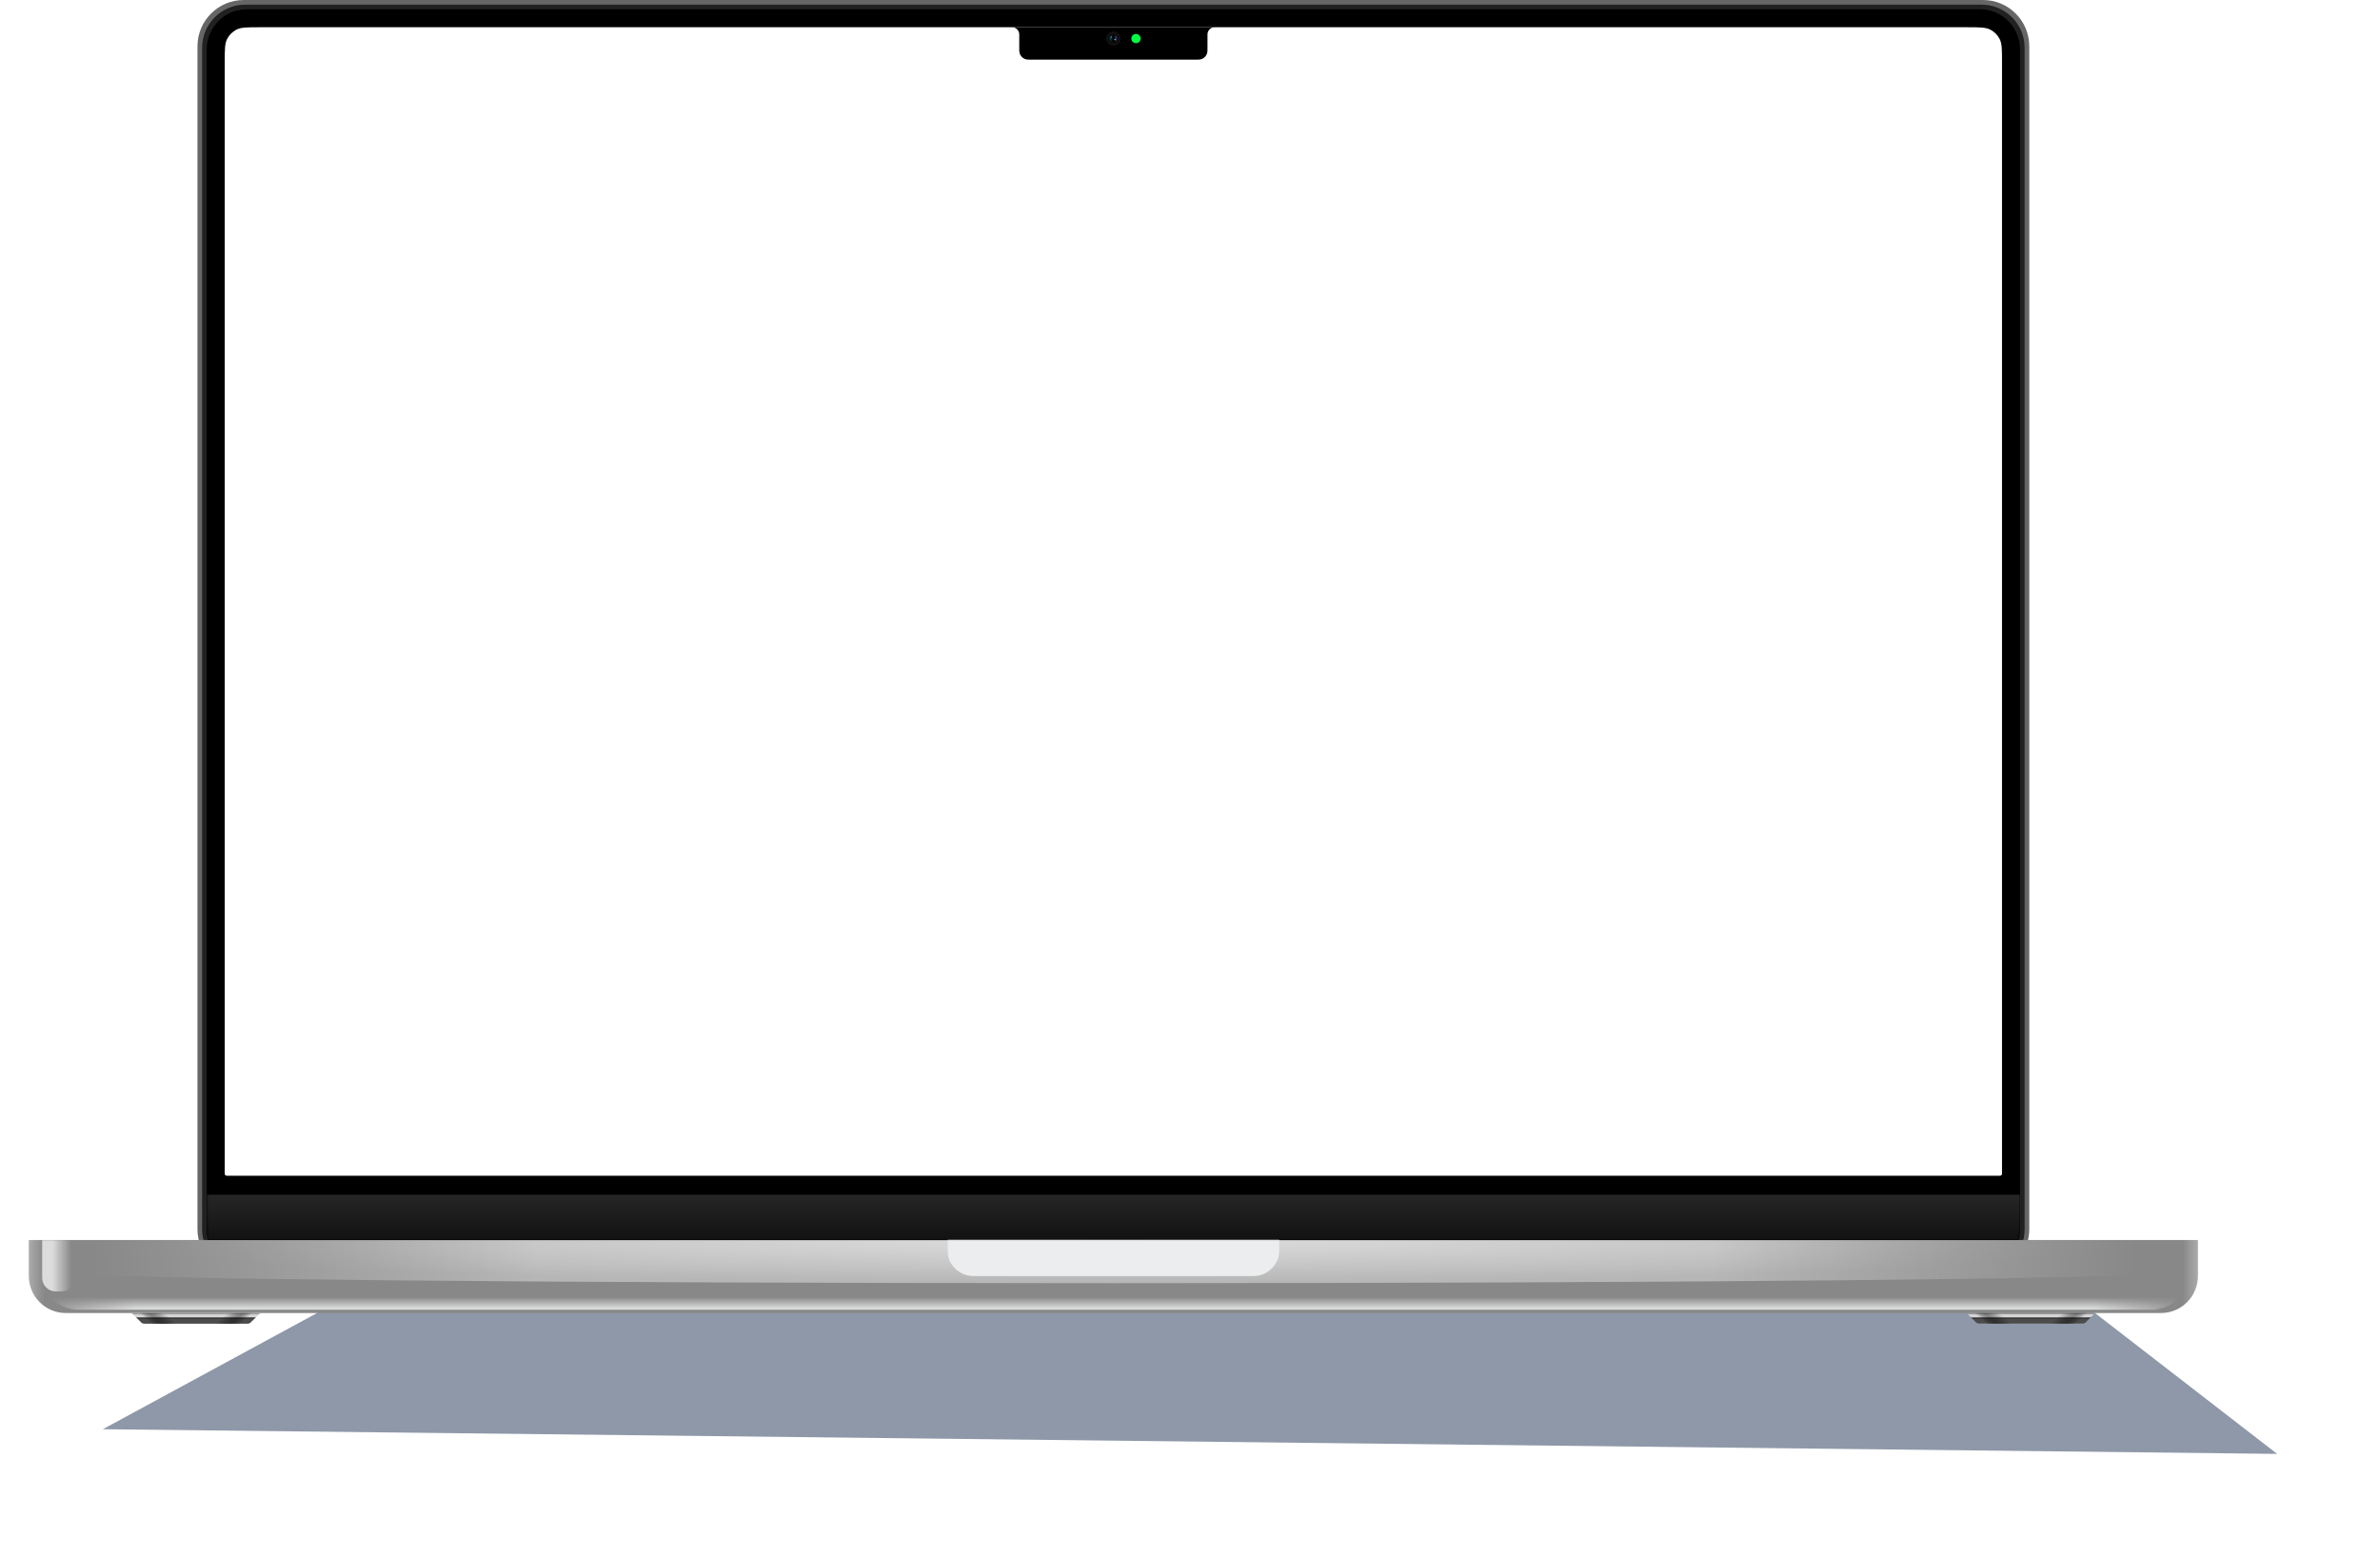 <svg width="1157" height="757" viewBox="0 0 1157 757" fill="none" xmlns="http://www.w3.org/2000/svg">
<g filter="url(#filter0_f_1_661)">
<path d="M179 625H1001L1107 707L50 695L179 625Z" fill="#8E98A8"/>
</g>
<g filter="url(#filter1_d_1_661)">
<path d="M964 0H118.5C106.074 0 96 10.074 96 22.5V597.75C96 610.176 106.074 620.25 118.5 620.25H964C976.426 620.25 986.5 610.176 986.5 597.75V22.5C986.5 10.074 976.426 0 964 0Z" fill="#666666"/>
</g>
<g filter="url(#filter2_d_1_661)">
<path d="M963.25 2.25H119.25C107.652 2.25 98.25 11.652 98.25 23.25V597.75C98.25 609.348 107.652 618.75 119.25 618.75H963.25C974.848 618.75 984.25 609.348 984.25 597.75V23.25C984.25 11.652 974.848 2.25 963.25 2.25Z" fill="#212121"/>
</g>
<path d="M962.5 4.5H120C109.23 4.5 100.5 13.23 100.5 24V598C100.5 608.77 109.23 617.5 120 617.5H962.5C973.27 617.5 982 608.77 982 598V24C982 13.23 973.27 4.5 962.5 4.5Z" fill="black"/>
<path d="M109.25 30.155C109.25 24.175 109.25 21.186 110.432 18.91C111.428 16.992 112.992 15.428 114.91 14.432C117.186 13.25 120.175 13.25 126.155 13.25H956.34C962.32 13.25 965.31 13.25 967.59 14.432C969.51 15.428 971.07 16.992 972.07 18.91C973.25 21.186 973.25 24.175 973.25 30.155V570.14C973.25 570.709 973.25 570.994 973.14 571.211C973.04 571.394 972.89 571.543 972.71 571.637C972.49 571.75 972.21 571.75 971.64 571.75H110.86C110.291 571.75 110.006 571.75 109.789 571.637C109.606 571.543 109.457 571.394 109.363 571.211C109.25 570.994 109.25 570.709 109.25 570.14V30.155Z" fill="white"/>
<mask id="mask0_1_661" style="mask-type:alpha" maskUnits="userSpaceOnUse" x="100" y="580" width="882" height="38">
<path d="M100.5 580.75H982V586.105C982 597.21 982 602.763 979.8 606.989C977.95 610.551 975.05 613.454 971.49 615.305C967.26 617.5 961.71 617.5 950.6 617.5H131.895C120.79 617.5 115.237 617.5 111.011 615.305C107.449 613.454 104.546 610.551 102.695 606.989C100.5 602.763 100.5 597.21 100.5 586.105V580.75Z" fill="black"/>
</mask>
<g mask="url(#mask0_1_661)">
<path d="M981.5 580.75H101C100.724 580.75 100.5 580.974 100.5 581.25V602.125C100.5 602.401 100.724 602.625 101 602.625H981.5C981.776 602.625 982 602.401 982 602.125V581.25C982 580.974 981.776 580.75 981.5 580.75Z" fill="url(#paint0_linear_1_661)"/>
</g>
<path fill-rule="evenodd" clip-rule="evenodd" d="M492 13.25C493.933 13.25 495.5 14.817 495.5 16.75V23.299C495.5 24.522 495.5 25.133 495.621 25.638C496.006 27.242 497.258 28.494 498.862 28.879C499.367 29 499.978 29 501.202 29H581.298C582.522 29 583.133 29 583.638 28.879C585.242 28.494 586.494 27.242 586.879 25.638C587 25.133 587 24.522 587 23.299V16.75C587 14.817 588.567 13.25 590.5 13.25H587H495.5H492Z" fill="black"/>
<path d="M541.25 22.25C543.183 22.25 544.75 20.683 544.75 18.75C544.75 16.817 543.183 15.25 541.25 15.25C539.317 15.25 537.75 16.817 537.75 18.75C537.75 20.683 539.317 22.25 541.25 22.25Z" fill="#101010"/>
<path d="M541.25 21.25C542.631 21.25 543.75 20.131 543.75 18.75C543.75 17.369 542.631 16.25 541.25 16.25C539.869 16.25 538.75 17.369 538.75 18.75C538.75 20.131 539.869 21.25 541.25 21.25Z" fill="#0C0C0C"/>
<g filter="url(#filter3_ddd_1_661)">
<path d="M541.25 20.5C542.216 20.5 543 19.716 543 18.75C543 17.784 542.216 17 541.25 17C540.284 17 539.5 17.784 539.5 18.75C539.5 19.716 540.284 20.5 541.25 20.5Z" fill="url(#paint1_linear_1_661)"/>
</g>
<mask id="mask1_1_661" style="mask-type:alpha" maskUnits="userSpaceOnUse" x="539" y="17" width="4" height="4">
<path d="M541.25 20.5C542.216 20.5 543 19.716 543 18.75C543 17.784 542.216 17 541.25 17C540.284 17 539.5 17.784 539.5 18.75C539.5 19.716 540.284 20.5 541.25 20.5Z" fill="#FF0000"/>
</mask>
<g mask="url(#mask1_1_661)">
<g filter="url(#filter4_dddf_1_661)">
<path d="M540.441 17.566C540.311 17.436 540.101 17.418 539.974 17.552C539.68 17.865 539.5 18.287 539.5 18.75C539.5 19.416 539.872 19.996 540.42 20.291C540.16 20.021 540 19.654 540 19.25C540 18.856 540.152 18.498 540.4 18.23C540.571 18.046 540.619 17.744 540.441 17.566Z" fill="url(#paint2_linear_1_661)"/>
</g>
<g filter="url(#filter5_dddf_1_661)">
<path d="M542.059 19.934C542.189 20.064 542.399 20.082 542.526 19.948C542.82 19.635 543 19.213 543 18.75C543 18.084 542.628 17.504 542.08 17.209C542.34 17.479 542.5 17.846 542.5 18.25C542.5 18.644 542.348 19.002 542.1 19.27C541.929 19.454 541.881 19.756 542.059 19.934Z" fill="#2C223A"/>
</g>
<g filter="url(#filter6_dddf_1_661)">
<path d="M541.803 17.396C541.92 17.309 542.081 17.307 542.192 17.402C542.555 17.712 542.875 18.132 542.875 18.625C542.875 19.291 542.5 19.875 541.757 20.077C541.757 19.875 541.879 19.529 541.879 19.125C541.879 18.753 541.868 18.376 541.733 18.088C541.629 17.866 541.606 17.541 541.803 17.396Z" fill="url(#paint3_linear_1_661)"/>
</g>
</g>
<g filter="url(#filter7_f_1_661)">
<path d="M540.25 18.25C540.388 18.25 540.5 18.138 540.5 18C540.5 17.862 540.388 17.75 540.25 17.75C540.112 17.75 540 17.862 540 18C540 18.138 540.112 18.25 540.25 18.25Z" fill="url(#paint4_linear_1_661)"/>
</g>
<path d="M542 18.75C541.724 18.75 541.5 18.974 541.5 19.25C541.5 19.526 541.724 19.75 542 19.75C542.276 19.75 542.5 19.526 542.5 19.25C542.5 18.974 542.276 18.75 542 18.75Z" fill="url(#paint5_radial_1_661)"/>
<g filter="url(#filter8_d_1_661)">
<path d="M552.25 21C553.493 21 554.5 19.993 554.5 18.75C554.5 17.507 553.493 16.5 552.25 16.5C551.007 16.5 550 17.507 550 18.75C550 19.993 551.007 21 552.25 21Z" fill="#00FF44"/>
</g>
<path d="M14 603H1068.5V620.5C1068.5 630.441 1060.44 638.5 1050.5 638.5H32C22.059 638.5 14 630.441 14 620.5V603Z" fill="url(#paint6_linear_1_661)"/>
<mask id="mask2_1_661" style="mask-type:alpha" maskUnits="userSpaceOnUse" x="20" y="603" width="1044" height="34">
<path d="M20 603H1064V619.018C1064 628.949 1055.95 637 1046.02 637H37.982C28.051 637 20 628.949 20 619.018V603Z" fill="url(#paint7_linear_1_661)" fill-opacity="0.8"/>
</mask>
<g mask="url(#mask2_1_661)">
<g filter="url(#filter9_f_1_661)">
<path d="M20 603H1064V619.018C1064 628.949 1055.95 637 1046.02 637H37.982C28.051 637 20 628.949 20 619.018V603Z" fill="url(#paint8_linear_1_661)"/>
</g>
</g>
<mask id="mask3_1_661" style="mask-type:alpha" maskUnits="userSpaceOnUse" x="18" y="603" width="21" height="30">
<path d="M18 603H39V633H18V603Z" fill="#C4C4C4"/>
</mask>
<g mask="url(#mask3_1_661)">
<g filter="url(#filter10_f_1_661)">
<path d="M36.5 598H20.5V621.421C20.5 625.055 23.445 628 27.079 628H29.921C33.555 628 36.5 625.055 36.5 621.421V598Z" fill="url(#paint9_linear_1_661)" fill-opacity="0.7"/>
</g>
</g>
<mask id="mask4_1_661" style="mask-type:alpha" maskUnits="userSpaceOnUse" x="19" y="603" width="1045" height="35">
<path opacity="0.8" d="M19.25 603H1063.25V619.518C1063.25 629.449 1055.2 637.5 1045.27 637.5H37.232C27.301 637.5 19.25 629.449 19.25 619.518V603Z" fill="url(#paint10_radial_1_661)"/>
</mask>
<g mask="url(#mask4_1_661)">
<g opacity="0.9" filter="url(#filter11_f_1_661)">
<path d="M1039.25 619.233C1039.25 621.863 816.288 623.996 541.25 623.996C266.212 623.996 43.25 621.863 43.25 619.233C43.25 617.189 43.25 603 43.25 603H1039.25C1039.25 603 1039.25 616.602 1039.25 619.233Z" fill="url(#paint11_linear_1_661)"/>
</g>
</g>
<mask id="mask5_1_661" style="mask-type:alpha" maskUnits="userSpaceOnUse" x="460" y="603" width="162" height="19">
<path d="M622 603H460.5V621.5H622V603Z" fill="#C4C4C4"/>
</mask>
<g mask="url(#mask5_1_661)">
<g filter="url(#filter12_dd_1_661)">
<path d="M609.281 579.25H473.219C466.194 579.25 460.5 584.944 460.5 591.969V602.531C460.5 609.556 466.194 615.25 473.219 615.25H609.281C616.306 615.25 622 609.556 622 602.531V591.969C622 584.944 616.306 579.25 609.281 579.25Z" fill="#ECEDEF"/>
</g>
</g>
<g filter="url(#filter13_dd_1_661)">
<path d="M956.09 638.586C956.05 638.554 956.08 638.5 956.12 638.5H1018.38C1018.42 638.5 1018.45 638.554 1018.41 638.586L1013.77 643.173C1013.39 643.543 1012.89 643.75 1012.36 643.75H962.14C961.61 643.75 961.11 643.543 960.73 643.173L956.09 638.586Z" fill="url(#paint12_linear_1_661)"/>
</g>
<path d="M959.5 638.5H972.83L977.5 643.75H965.5L959.5 638.5Z" fill="url(#paint13_linear_1_661)" fill-opacity="0.4"/>
<path d="M1015 638.5H1001.67L997 643.75H1009L1015 638.5Z" fill="url(#paint14_linear_1_661)" fill-opacity="0.4"/>
<g filter="url(#filter14_dd_1_661)">
<path d="M64.087 638.586C64.055 638.554 64.077 638.5 64.122 638.5H126.378C126.423 638.5 126.445 638.554 126.413 638.586L121.765 643.173C121.391 643.543 120.886 643.75 120.36 643.75H70.14C69.614 643.75 69.109 643.543 68.735 643.173L64.087 638.586Z" fill="url(#paint15_linear_1_661)"/>
</g>
<path d="M67.5 638.5H80.833L85.5 643.75H73.5L67.5 638.5Z" fill="url(#paint16_linear_1_661)" fill-opacity="0.4"/>
<path d="M123 638.5H109.667L105 643.75H117L123 638.5Z" fill="url(#paint17_linear_1_661)" fill-opacity="0.4"/>
<defs>
<filter id="filter0_f_1_661" x="0" y="575" width="1157" height="182" filterUnits="userSpaceOnUse" color-interpolation-filters="sRGB">
<feFlood flood-opacity="0" result="BackgroundImageFix"/>
<feBlend mode="normal" in="SourceGraphic" in2="BackgroundImageFix" result="shape"/>
<feGaussianBlur stdDeviation="25" result="effect1_foregroundBlur_1_661"/>
</filter>
<filter id="filter1_d_1_661" x="90.737" y="-5.263" width="901.026" height="630.776" filterUnits="userSpaceOnUse" color-interpolation-filters="sRGB">
<feFlood flood-opacity="0" result="BackgroundImageFix"/>
<feColorMatrix in="SourceAlpha" type="matrix" values="0 0 0 0 0 0 0 0 0 0 0 0 0 0 0 0 0 0 127 0" result="hardAlpha"/>
<feOffset/>
<feGaussianBlur stdDeviation="2.631"/>
<feComposite in2="hardAlpha" operator="out"/>
<feColorMatrix type="matrix" values="0 0 0 0 1 0 0 0 0 1 0 0 0 0 1 0 0 0 1 0"/>
<feBlend mode="normal" in2="BackgroundImageFix" result="effect1_dropShadow_1_661"/>
<feBlend mode="normal" in="SourceGraphic" in2="effect1_dropShadow_1_661" result="shape"/>
</filter>
<filter id="filter2_d_1_661" x="94.75" y="-1.25" width="893" height="623.5" filterUnits="userSpaceOnUse" color-interpolation-filters="sRGB">
<feFlood flood-opacity="0" result="BackgroundImageFix"/>
<feColorMatrix in="SourceAlpha" type="matrix" values="0 0 0 0 0 0 0 0 0 0 0 0 0 0 0 0 0 0 127 0" result="hardAlpha"/>
<feOffset/>
<feGaussianBlur stdDeviation="1.75"/>
<feComposite in2="hardAlpha" operator="out"/>
<feColorMatrix type="matrix" values="0 0 0 0 0 0 0 0 0 0 0 0 0 0 0 0 0 0 1 0"/>
<feBlend mode="normal" in2="BackgroundImageFix" result="effect1_dropShadow_1_661"/>
<feBlend mode="normal" in="SourceGraphic" in2="effect1_dropShadow_1_661" result="shape"/>
</filter>
<filter id="filter3_ddd_1_661" x="539.414" y="16.942" width="3.701" height="3.615" filterUnits="userSpaceOnUse" color-interpolation-filters="sRGB">
<feFlood flood-opacity="0" result="BackgroundImageFix"/>
<feColorMatrix in="SourceAlpha" type="matrix" values="0 0 0 0 0 0 0 0 0 0 0 0 0 0 0 0 0 0 127 0" result="hardAlpha"/>
<feOffset/>
<feGaussianBlur stdDeviation="0.014"/>
<feComposite in2="hardAlpha" operator="out"/>
<feColorMatrix type="matrix" values="0 0 0 0 1 0 0 0 0 1 0 0 0 0 1 0 0 0 1 0"/>
<feBlend mode="normal" in2="BackgroundImageFix" result="effect1_dropShadow_1_661"/>
<feColorMatrix in="SourceAlpha" type="matrix" values="0 0 0 0 0 0 0 0 0 0 0 0 0 0 0 0 0 0 127 0" result="hardAlpha"/>
<feOffset dx="0.058"/>
<feGaussianBlur stdDeviation="0.029"/>
<feComposite in2="hardAlpha" operator="out"/>
<feColorMatrix type="matrix" values="0 0 0 0 1 0 0 0 0 1 0 0 0 0 1 0 0 0 0.3 0"/>
<feBlend mode="normal" in2="effect1_dropShadow_1_661" result="effect2_dropShadow_1_661"/>
<feColorMatrix in="SourceAlpha" type="matrix" values="0 0 0 0 0 0 0 0 0 0 0 0 0 0 0 0 0 0 127 0" result="hardAlpha"/>
<feOffset dx="-0.029"/>
<feGaussianBlur stdDeviation="0.029"/>
<feComposite in2="hardAlpha" operator="out"/>
<feColorMatrix type="matrix" values="0 0 0 0 1 0 0 0 0 1 0 0 0 0 1 0 0 0 0.3 0"/>
<feBlend mode="normal" in2="effect2_dropShadow_1_661" result="effect3_dropShadow_1_661"/>
<feBlend mode="normal" in="SourceGraphic" in2="effect3_dropShadow_1_661" result="shape"/>
</filter>
<filter id="filter4_dddf_1_661" x="539.249" y="17.209" width="1.555" height="3.333" filterUnits="userSpaceOnUse" color-interpolation-filters="sRGB">
<feFlood flood-opacity="0" result="BackgroundImageFix"/>
<feColorMatrix in="SourceAlpha" type="matrix" values="0 0 0 0 0 0 0 0 0 0 0 0 0 0 0 0 0 0 127 0" result="hardAlpha"/>
<feOffset/>
<feGaussianBlur stdDeviation="0.014"/>
<feComposite in2="hardAlpha" operator="out"/>
<feColorMatrix type="matrix" values="0 0 0 0 1 0 0 0 0 1 0 0 0 0 1 0 0 0 1 0"/>
<feBlend mode="normal" in2="BackgroundImageFix" result="effect1_dropShadow_1_661"/>
<feColorMatrix in="SourceAlpha" type="matrix" values="0 0 0 0 0 0 0 0 0 0 0 0 0 0 0 0 0 0 127 0" result="hardAlpha"/>
<feOffset dx="0.058"/>
<feGaussianBlur stdDeviation="0.029"/>
<feComposite in2="hardAlpha" operator="out"/>
<feColorMatrix type="matrix" values="0 0 0 0 1 0 0 0 0 1 0 0 0 0 1 0 0 0 0.3 0"/>
<feBlend mode="normal" in2="effect1_dropShadow_1_661" result="effect2_dropShadow_1_661"/>
<feColorMatrix in="SourceAlpha" type="matrix" values="0 0 0 0 0 0 0 0 0 0 0 0 0 0 0 0 0 0 127 0" result="hardAlpha"/>
<feOffset dx="-0.029"/>
<feGaussianBlur stdDeviation="0.029"/>
<feComposite in2="hardAlpha" operator="out"/>
<feColorMatrix type="matrix" values="0 0 0 0 1 0 0 0 0 1 0 0 0 0 1 0 0 0 0.3 0"/>
<feBlend mode="normal" in2="effect2_dropShadow_1_661" result="effect3_dropShadow_1_661"/>
<feBlend mode="normal" in="SourceGraphic" in2="effect3_dropShadow_1_661" result="shape"/>
<feGaussianBlur stdDeviation="0.125" result="effect4_foregroundBlur_1_661"/>
</filter>
<filter id="filter5_dddf_1_661" x="541.696" y="16.958" width="1.555" height="3.333" filterUnits="userSpaceOnUse" color-interpolation-filters="sRGB">
<feFlood flood-opacity="0" result="BackgroundImageFix"/>
<feColorMatrix in="SourceAlpha" type="matrix" values="0 0 0 0 0 0 0 0 0 0 0 0 0 0 0 0 0 0 127 0" result="hardAlpha"/>
<feOffset/>
<feGaussianBlur stdDeviation="0.014"/>
<feComposite in2="hardAlpha" operator="out"/>
<feColorMatrix type="matrix" values="0 0 0 0 1 0 0 0 0 1 0 0 0 0 1 0 0 0 1 0"/>
<feBlend mode="normal" in2="BackgroundImageFix" result="effect1_dropShadow_1_661"/>
<feColorMatrix in="SourceAlpha" type="matrix" values="0 0 0 0 0 0 0 0 0 0 0 0 0 0 0 0 0 0 127 0" result="hardAlpha"/>
<feOffset dx="0.058"/>
<feGaussianBlur stdDeviation="0.029"/>
<feComposite in2="hardAlpha" operator="out"/>
<feColorMatrix type="matrix" values="0 0 0 0 1 0 0 0 0 1 0 0 0 0 1 0 0 0 0.3 0"/>
<feBlend mode="normal" in2="effect1_dropShadow_1_661" result="effect2_dropShadow_1_661"/>
<feColorMatrix in="SourceAlpha" type="matrix" values="0 0 0 0 0 0 0 0 0 0 0 0 0 0 0 0 0 0 127 0" result="hardAlpha"/>
<feOffset dx="-0.029"/>
<feGaussianBlur stdDeviation="0.029"/>
<feComposite in2="hardAlpha" operator="out"/>
<feColorMatrix type="matrix" values="0 0 0 0 1 0 0 0 0 1 0 0 0 0 1 0 0 0 0.3 0"/>
<feBlend mode="normal" in2="effect2_dropShadow_1_661" result="effect3_dropShadow_1_661"/>
<feBlend mode="normal" in="SourceGraphic" in2="effect3_dropShadow_1_661" result="shape"/>
<feGaussianBlur stdDeviation="0.125" result="effect4_foregroundBlur_1_661"/>
</filter>
<filter id="filter6_dddf_1_661" x="541.404" y="17.08" width="1.722" height="3.247" filterUnits="userSpaceOnUse" color-interpolation-filters="sRGB">
<feFlood flood-opacity="0" result="BackgroundImageFix"/>
<feColorMatrix in="SourceAlpha" type="matrix" values="0 0 0 0 0 0 0 0 0 0 0 0 0 0 0 0 0 0 127 0" result="hardAlpha"/>
<feOffset/>
<feGaussianBlur stdDeviation="0.014"/>
<feComposite in2="hardAlpha" operator="out"/>
<feColorMatrix type="matrix" values="0 0 0 0 1 0 0 0 0 1 0 0 0 0 1 0 0 0 1 0"/>
<feBlend mode="normal" in2="BackgroundImageFix" result="effect1_dropShadow_1_661"/>
<feColorMatrix in="SourceAlpha" type="matrix" values="0 0 0 0 0 0 0 0 0 0 0 0 0 0 0 0 0 0 127 0" result="hardAlpha"/>
<feOffset dx="0.058"/>
<feGaussianBlur stdDeviation="0.029"/>
<feComposite in2="hardAlpha" operator="out"/>
<feColorMatrix type="matrix" values="0 0 0 0 1 0 0 0 0 1 0 0 0 0 1 0 0 0 0.3 0"/>
<feBlend mode="normal" in2="effect1_dropShadow_1_661" result="effect2_dropShadow_1_661"/>
<feColorMatrix in="SourceAlpha" type="matrix" values="0 0 0 0 0 0 0 0 0 0 0 0 0 0 0 0 0 0 127 0" result="hardAlpha"/>
<feOffset dx="-0.029"/>
<feGaussianBlur stdDeviation="0.029"/>
<feComposite in2="hardAlpha" operator="out"/>
<feColorMatrix type="matrix" values="0 0 0 0 1 0 0 0 0 1 0 0 0 0 1 0 0 0 0.3 0"/>
<feBlend mode="normal" in2="effect2_dropShadow_1_661" result="effect3_dropShadow_1_661"/>
<feBlend mode="normal" in="SourceGraphic" in2="effect3_dropShadow_1_661" result="shape"/>
<feGaussianBlur stdDeviation="0.125" result="effect4_foregroundBlur_1_661"/>
</filter>
<filter id="filter7_f_1_661" x="539.875" y="17.625" width="0.751" height="0.751" filterUnits="userSpaceOnUse" color-interpolation-filters="sRGB">
<feFlood flood-opacity="0" result="BackgroundImageFix"/>
<feBlend mode="normal" in="SourceGraphic" in2="BackgroundImageFix" result="shape"/>
<feGaussianBlur stdDeviation="0.063" result="effect1_foregroundBlur_1_661"/>
</filter>
<filter id="filter8_d_1_661" x="549.123" y="15.623" width="6.254" height="6.254" filterUnits="userSpaceOnUse" color-interpolation-filters="sRGB">
<feFlood flood-opacity="0" result="BackgroundImageFix"/>
<feColorMatrix in="SourceAlpha" type="matrix" values="0 0 0 0 0 0 0 0 0 0 0 0 0 0 0 0 0 0 127 0" result="hardAlpha"/>
<feOffset/>
<feGaussianBlur stdDeviation="0.439"/>
<feComposite in2="hardAlpha" operator="out"/>
<feColorMatrix type="matrix" values="0 0 0 0 0 0 0 0 0 0 0 0 0 0 0 0 0 0 1 0"/>
<feBlend mode="normal" in2="BackgroundImageFix" result="effect1_dropShadow_1_661"/>
<feBlend mode="normal" in="SourceGraphic" in2="effect1_dropShadow_1_661" result="shape"/>
</filter>
<filter id="filter9_f_1_661" x="18.246" y="601.246" width="1047.51" height="37.509" filterUnits="userSpaceOnUse" color-interpolation-filters="sRGB">
<feFlood flood-opacity="0" result="BackgroundImageFix"/>
<feBlend mode="normal" in="SourceGraphic" in2="BackgroundImageFix" result="shape"/>
<feGaussianBlur stdDeviation="0.877" result="effect1_foregroundBlur_1_661"/>
</filter>
<filter id="filter10_f_1_661" x="16.991" y="594.491" width="23.017" height="37.017" filterUnits="userSpaceOnUse" color-interpolation-filters="sRGB">
<feFlood flood-opacity="0" result="BackgroundImageFix"/>
<feBlend mode="normal" in="SourceGraphic" in2="BackgroundImageFix" result="shape"/>
<feGaussianBlur stdDeviation="1.754" result="effect1_foregroundBlur_1_661"/>
</filter>
<filter id="filter11_f_1_661" x="37.987" y="597.737" width="1006.53" height="31.522" filterUnits="userSpaceOnUse" color-interpolation-filters="sRGB">
<feFlood flood-opacity="0" result="BackgroundImageFix"/>
<feBlend mode="normal" in="SourceGraphic" in2="BackgroundImageFix" result="shape"/>
<feGaussianBlur stdDeviation="2.631" result="effect1_foregroundBlur_1_661"/>
</filter>
<filter id="filter12_dd_1_661" x="449.974" y="578.373" width="182.552" height="43.017" filterUnits="userSpaceOnUse" color-interpolation-filters="sRGB">
<feFlood flood-opacity="0" result="BackgroundImageFix"/>
<feColorMatrix in="SourceAlpha" type="matrix" values="0 0 0 0 0 0 0 0 0 0 0 0 0 0 0 0 0 0 127 0" result="hardAlpha"/>
<feOffset dx="7.017" dy="2.631"/>
<feGaussianBlur stdDeviation="1.754"/>
<feComposite in2="hardAlpha" operator="out"/>
<feColorMatrix type="matrix" values="0 0 0 0 0 0 0 0 0 0 0 0 0 0 0 0 0 0 0.6 0"/>
<feBlend mode="normal" in2="BackgroundImageFix" result="effect1_dropShadow_1_661"/>
<feColorMatrix in="SourceAlpha" type="matrix" values="0 0 0 0 0 0 0 0 0 0 0 0 0 0 0 0 0 0 127 0" result="hardAlpha"/>
<feOffset dx="-7.017" dy="2.631"/>
<feGaussianBlur stdDeviation="1.754"/>
<feComposite in2="hardAlpha" operator="out"/>
<feColorMatrix type="matrix" values="0 0 0 0 0 0 0 0 0 0 0 0 0 0 0 0 0 0 0.6 0"/>
<feBlend mode="normal" in2="effect1_dropShadow_1_661" result="effect2_dropShadow_1_661"/>
<feBlend mode="normal" in="SourceGraphic" in2="effect2_dropShadow_1_661" result="shape"/>
</filter>
<filter id="filter13_dd_1_661" x="954.083" y="637.175" width="66.333" height="7.9" filterUnits="userSpaceOnUse" color-interpolation-filters="sRGB">
<feFlood flood-opacity="0" result="BackgroundImageFix"/>
<feColorMatrix in="SourceAlpha" type="matrix" values="0 0 0 0 0 0 0 0 0 0 0 0 0 0 0 0 0 0 127 0" result="hardAlpha"/>
<feOffset dx="0.663"/>
<feGaussianBlur stdDeviation="0.663"/>
<feComposite in2="hardAlpha" operator="out"/>
<feColorMatrix type="matrix" values="0 0 0 0 0 0 0 0 0 0 0 0 0 0 0 0 0 0 0.4 0"/>
<feBlend mode="normal" in2="BackgroundImageFix" result="effect1_dropShadow_1_661"/>
<feColorMatrix in="SourceAlpha" type="matrix" values="0 0 0 0 0 0 0 0 0 0 0 0 0 0 0 0 0 0 127 0" result="hardAlpha"/>
<feOffset dx="-0.663"/>
<feGaussianBlur stdDeviation="0.663"/>
<feComposite in2="hardAlpha" operator="out"/>
<feColorMatrix type="matrix" values="0 0 0 0 0 0 0 0 0 0 0 0 0 0 0 0 0 0 0.4 0"/>
<feBlend mode="normal" in2="effect1_dropShadow_1_661" result="effect2_dropShadow_1_661"/>
<feBlend mode="normal" in="SourceGraphic" in2="effect2_dropShadow_1_661" result="shape"/>
</filter>
<filter id="filter14_dd_1_661" x="62.084" y="637.175" width="66.332" height="7.9" filterUnits="userSpaceOnUse" color-interpolation-filters="sRGB">
<feFlood flood-opacity="0" result="BackgroundImageFix"/>
<feColorMatrix in="SourceAlpha" type="matrix" values="0 0 0 0 0 0 0 0 0 0 0 0 0 0 0 0 0 0 127 0" result="hardAlpha"/>
<feOffset dx="0.663"/>
<feGaussianBlur stdDeviation="0.663"/>
<feComposite in2="hardAlpha" operator="out"/>
<feColorMatrix type="matrix" values="0 0 0 0 0 0 0 0 0 0 0 0 0 0 0 0 0 0 0.4 0"/>
<feBlend mode="normal" in2="BackgroundImageFix" result="effect1_dropShadow_1_661"/>
<feColorMatrix in="SourceAlpha" type="matrix" values="0 0 0 0 0 0 0 0 0 0 0 0 0 0 0 0 0 0 127 0" result="hardAlpha"/>
<feOffset dx="-0.663"/>
<feGaussianBlur stdDeviation="0.663"/>
<feComposite in2="hardAlpha" operator="out"/>
<feColorMatrix type="matrix" values="0 0 0 0 0 0 0 0 0 0 0 0 0 0 0 0 0 0 0.4 0"/>
<feBlend mode="normal" in2="effect1_dropShadow_1_661" result="effect2_dropShadow_1_661"/>
<feBlend mode="normal" in="SourceGraphic" in2="effect2_dropShadow_1_661" result="shape"/>
</filter>
<linearGradient id="paint0_linear_1_661" x1="541.25" y1="580.75" x2="541.25" y2="602.625" gradientUnits="userSpaceOnUse">
<stop stop-color="#262626"/>
<stop offset="1" stop-color="#121212"/>
</linearGradient>
<linearGradient id="paint1_linear_1_661" x1="539.5" y1="18.761" x2="543" y2="18.761" gradientUnits="userSpaceOnUse">
<stop stop-color="#023E46"/>
<stop offset="0.438"/>
<stop offset="0.571"/>
<stop offset="0.717"/>
<stop offset="0.786" stop-color="#190E0E"/>
<stop offset="1" stop-color="#311C1C"/>
</linearGradient>
<linearGradient id="paint2_linear_1_661" x1="540.149" y1="17.339" x2="540.149" y2="20.291" gradientUnits="userSpaceOnUse">
<stop stop-color="#25A3AB"/>
<stop offset="1" stop-color="#0C6023" stop-opacity="0.22"/>
</linearGradient>
<linearGradient id="paint3_linear_1_661" x1="542.75" y1="18.625" x2="541.5" y2="18.875" gradientUnits="userSpaceOnUse">
<stop offset="0.02" stop-color="#6E86E9"/>
<stop offset="0.111" stop-color="#2039A6"/>
<stop offset="0.312" stop-color="#093E8C"/>
<stop offset="1" stop-color="#000A65" stop-opacity="0.2"/>
</linearGradient>
<linearGradient id="paint4_linear_1_661" x1="540.375" y1="18.125" x2="540.125" y2="17.875" gradientUnits="userSpaceOnUse">
<stop stop-color="#63E8FF" stop-opacity="0.7"/>
<stop offset="1" stop-color="#FDFFFF" stop-opacity="0"/>
</linearGradient>
<radialGradient id="paint5_radial_1_661" cx="0" cy="0" r="1" gradientUnits="userSpaceOnUse" gradientTransform="translate(542 19.25) rotate(45) scale(0.707)">
<stop stop-color="white"/>
<stop offset="0.645" stop-color="#7A5491" stop-opacity="0.4"/>
</radialGradient>
<linearGradient id="paint6_linear_1_661" x1="14" y1="621.205" x2="1068.5" y2="621.205" gradientUnits="userSpaceOnUse">
<stop stop-color="#ABABAB"/>
<stop offset="0.007" stop-color="#888888"/>
<stop offset="0.993" stop-color="#888888"/>
<stop offset="1" stop-color="#ABABAB"/>
</linearGradient>
<linearGradient id="paint7_linear_1_661" x1="20" y1="603" x2="1064" y2="603" gradientUnits="userSpaceOnUse">
<stop stop-color="#FF0000" stop-opacity="0.1"/>
<stop offset="0.044" stop-color="#FF0000"/>
<stop offset="0.956" stop-color="#FF0000"/>
<stop offset="1" stop-color="#FF0000" stop-opacity="0.1"/>
</linearGradient>
<linearGradient id="paint8_linear_1_661" x1="542" y1="603" x2="542" y2="637" gradientUnits="userSpaceOnUse">
<stop offset="0.818" stop-color="white" stop-opacity="0"/>
<stop offset="1" stop-color="#FCFDFF"/>
</linearGradient>
<linearGradient id="paint9_linear_1_661" x1="20.5" y1="598" x2="36.5" y2="598" gradientUnits="userSpaceOnUse">
<stop offset="0.317" stop-color="white"/>
<stop offset="0.879" stop-color="white" stop-opacity="0"/>
</linearGradient>
<radialGradient id="paint10_radial_1_661" cx="0" cy="0" r="1" gradientUnits="userSpaceOnUse" gradientTransform="translate(541.25 603) rotate(90) scale(20.788 522)">
<stop stop-color="#FF0000"/>
<stop offset="1" stop-color="#FF0000" stop-opacity="0.54"/>
</radialGradient>
<linearGradient id="paint11_linear_1_661" x1="43.25" y1="619.329" x2="1039.25" y2="619.33" gradientUnits="userSpaceOnUse">
<stop stop-color="white" stop-opacity="0"/>
<stop offset="0.219" stop-color="white"/>
<stop offset="0.792" stop-color="white"/>
<stop offset="1" stop-color="white" stop-opacity="0"/>
</linearGradient>
<linearGradient id="paint12_linear_1_661" x1="987.25" y1="638.5" x2="987.25" y2="643.75" gradientUnits="userSpaceOnUse">
<stop offset="0.095" stop-color="#999999"/>
<stop offset="0.159" stop-color="#D4D4D4"/>
<stop offset="0.342" stop-color="#D4D4D4"/>
<stop offset="0.402" stop-color="#878787"/>
<stop offset="0.458" stop-color="#303030"/>
<stop offset="0.494" stop-color="#333333"/>
<stop offset="0.578" stop-color="#4D4D4D"/>
<stop offset="0.876" stop-color="#4B4B4B"/>
<stop offset="1" stop-color="#717171"/>
</linearGradient>
<linearGradient id="paint13_linear_1_661" x1="964.75" y1="643" x2="970.19" y2="636.708" gradientUnits="userSpaceOnUse">
<stop stop-opacity="0"/>
<stop offset="0.162" stop-opacity="0.598"/>
<stop offset="0.375"/>
<stop offset="0.592" stop-opacity="0.794"/>
<stop offset="0.988" stop-opacity="0"/>
</linearGradient>
<linearGradient id="paint14_linear_1_661" x1="1009.75" y1="643" x2="1004.31" y2="636.708" gradientUnits="userSpaceOnUse">
<stop stop-opacity="0"/>
<stop offset="0.162" stop-opacity="0.598"/>
<stop offset="0.375"/>
<stop offset="0.592" stop-opacity="0.794"/>
<stop offset="0.988" stop-opacity="0"/>
</linearGradient>
<linearGradient id="paint15_linear_1_661" x1="95.25" y1="638.5" x2="95.25" y2="643.75" gradientUnits="userSpaceOnUse">
<stop offset="0.095" stop-color="#999999"/>
<stop offset="0.159" stop-color="#D4D4D4"/>
<stop offset="0.342" stop-color="#D4D4D4"/>
<stop offset="0.402" stop-color="#878787"/>
<stop offset="0.458" stop-color="#303030"/>
<stop offset="0.494" stop-color="#333333"/>
<stop offset="0.578" stop-color="#4D4D4D"/>
<stop offset="0.876" stop-color="#4B4B4B"/>
<stop offset="1" stop-color="#717171"/>
</linearGradient>
<linearGradient id="paint16_linear_1_661" x1="72.75" y1="643" x2="78.19" y2="636.708" gradientUnits="userSpaceOnUse">
<stop stop-opacity="0"/>
<stop offset="0.162" stop-opacity="0.598"/>
<stop offset="0.375"/>
<stop offset="0.592" stop-opacity="0.794"/>
<stop offset="0.988" stop-opacity="0"/>
</linearGradient>
<linearGradient id="paint17_linear_1_661" x1="117.75" y1="643" x2="112.31" y2="636.708" gradientUnits="userSpaceOnUse">
<stop stop-opacity="0"/>
<stop offset="0.162" stop-opacity="0.598"/>
<stop offset="0.375"/>
<stop offset="0.592" stop-opacity="0.794"/>
<stop offset="0.988" stop-opacity="0"/>
</linearGradient>
</defs>
</svg>
